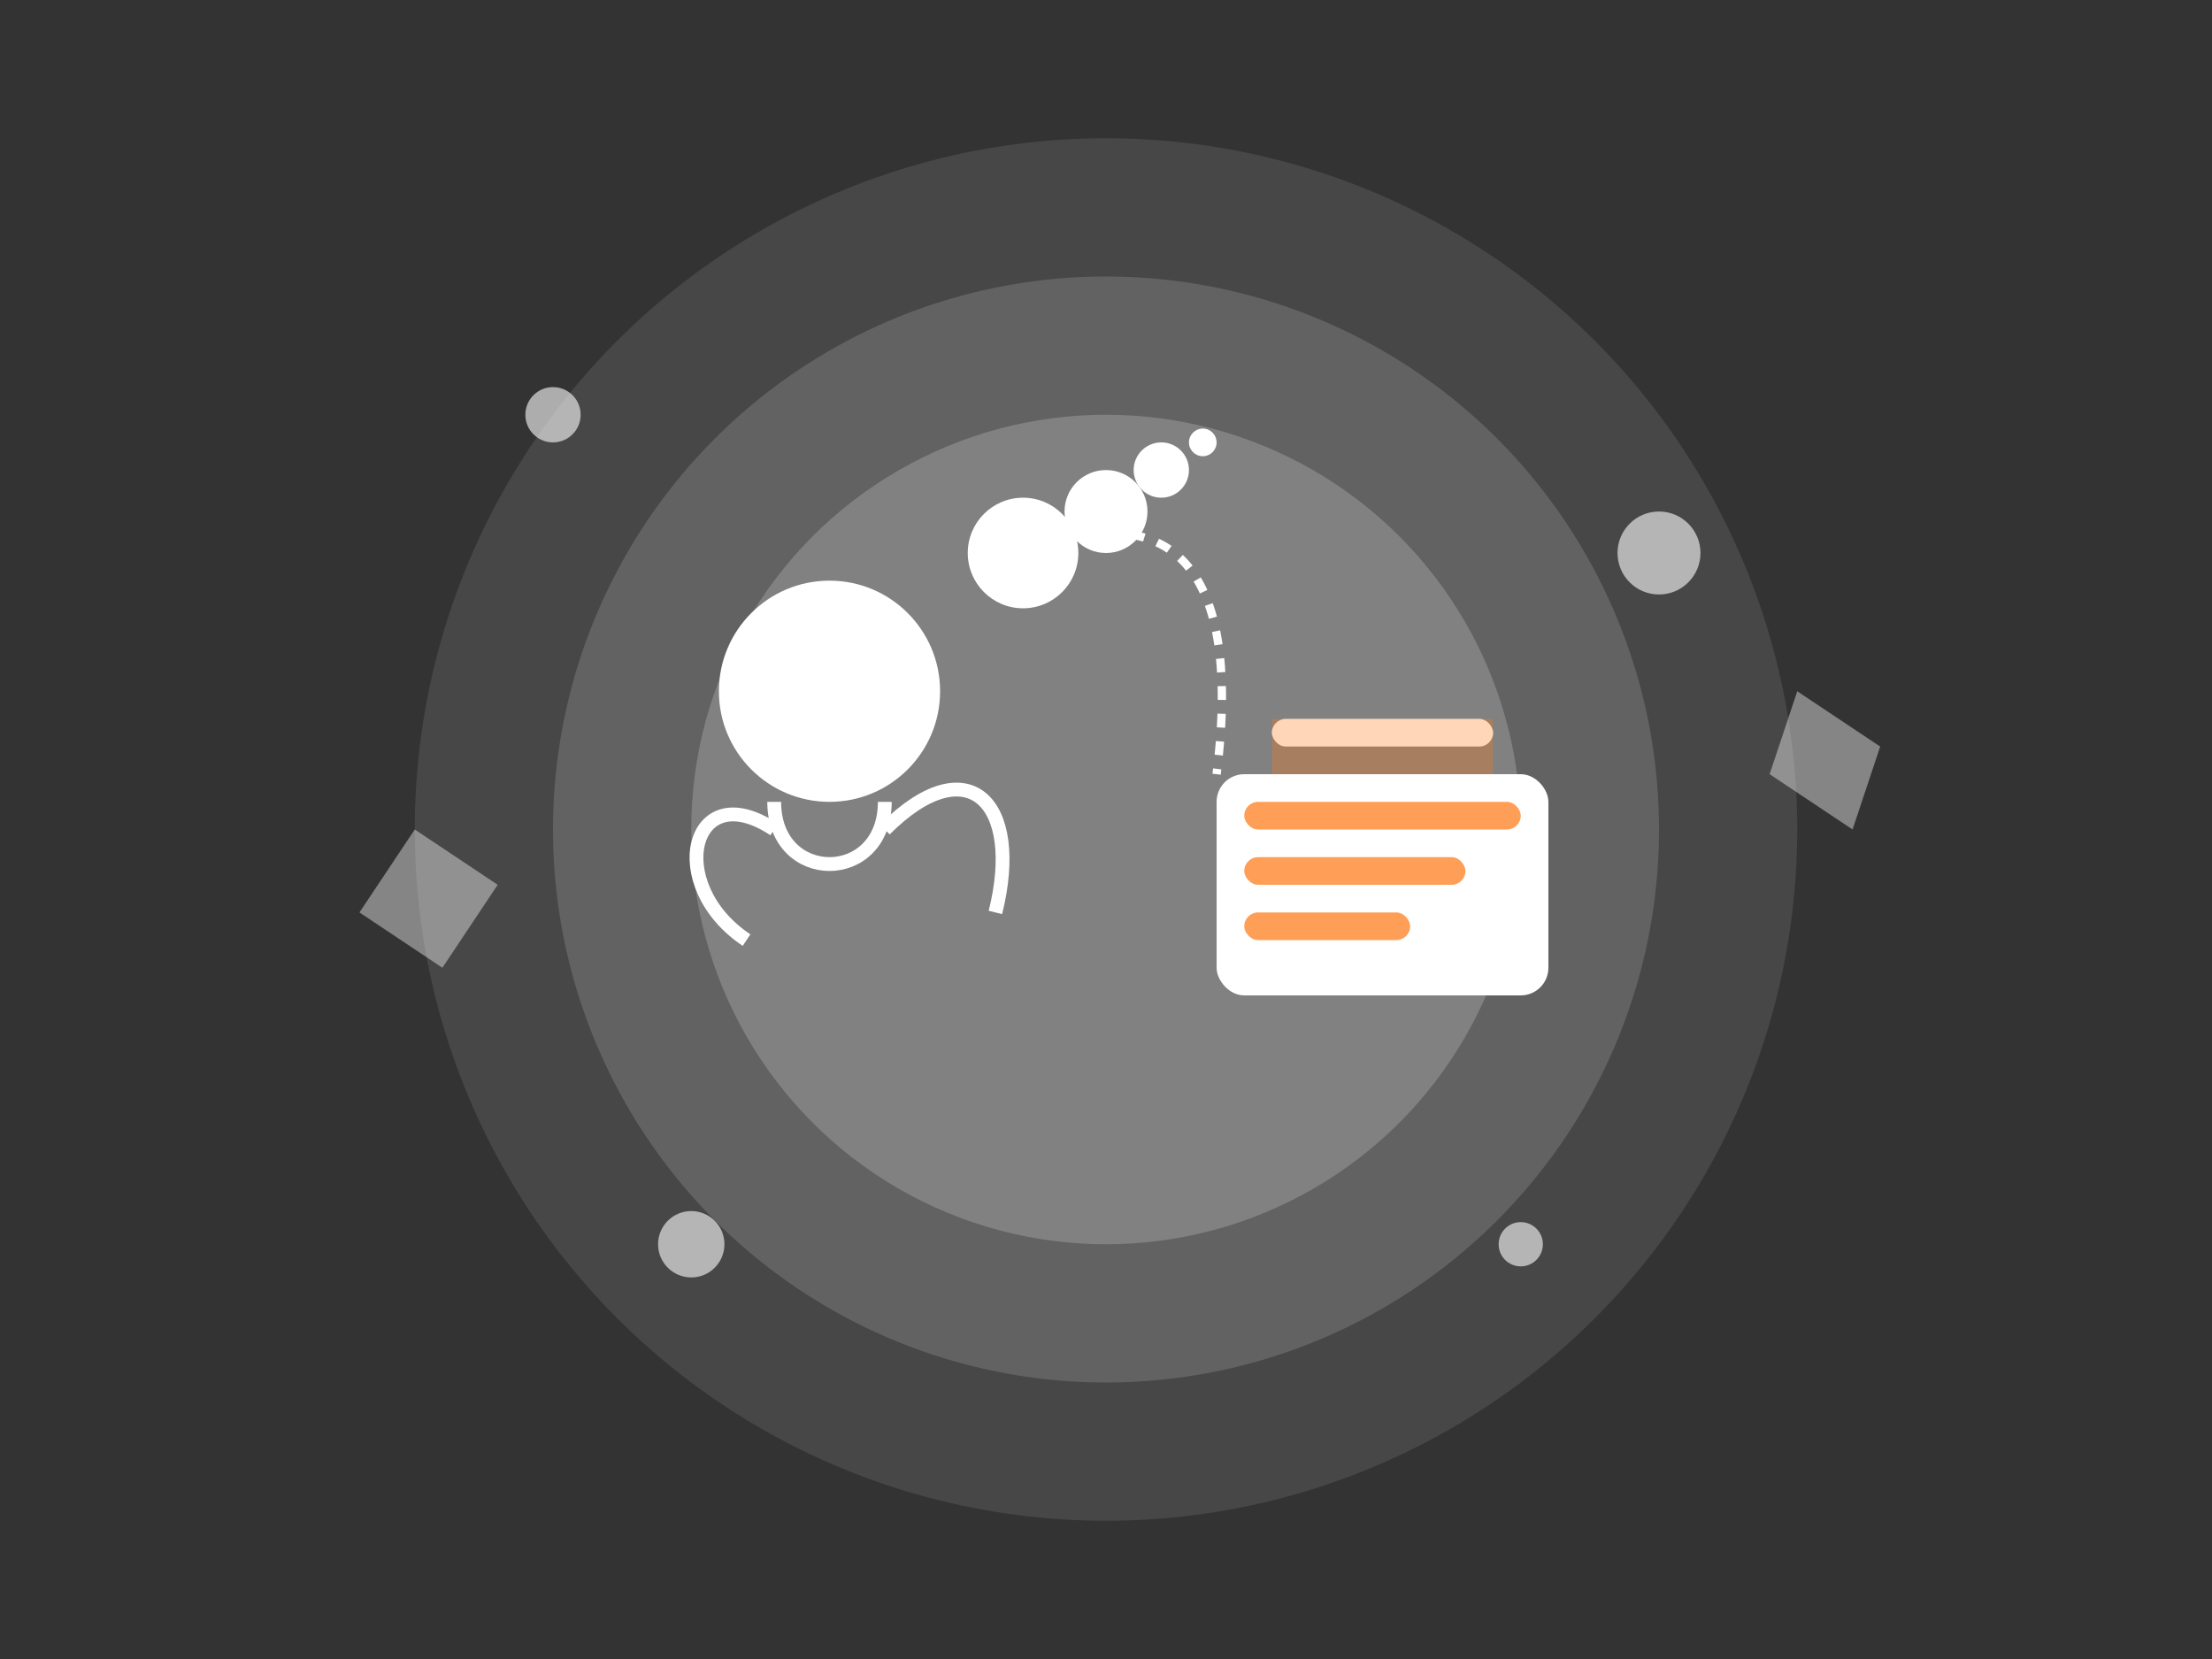 <svg xmlns="http://www.w3.org/2000/svg" viewBox="0 0 800 600" width="800" height="600">
  <rect x="0" y="0" width="800" height="600" fill="#333333" stroke="none"/>
  <!-- Background Elements -->
  <circle cx="400" cy="300" r="250" fill="#ffffff" opacity="0.1"/>
  <circle cx="400" cy="300" r="200" fill="#ffffff" opacity="0.15"/>
  <circle cx="400" cy="300" r="150" fill="#ffffff" opacity="0.2"/>
  
  <!-- Person with Idea -->
  <g transform="translate(300, 250)">
    <!-- Head -->
    <circle cx="0" cy="0" r="40" fill="#ffffff"/>
    
    <!-- Body -->
    <path d="M-20,40 C-20,70 20,70 20,40" stroke="#ffffff" stroke-width="5" fill="none"/>
    
    <!-- Arms -->
    <path d="M-20,50 C-50,30 -60,70 -30,90" stroke="#ffffff" stroke-width="5" fill="none"/>
    <path d="M20,50 C50,20 70,40 60,80" stroke="#ffffff" stroke-width="5" fill="none"/>
    
    <!-- Thought Bubble -->
    <g transform="translate(70, -50)">
      <circle cx="0" cy="0" r="20" fill="#ffffff"/>
      <circle cx="30" cy="-15" r="15" fill="#ffffff"/>
      <circle cx="50" cy="-30" r="10" fill="#ffffff"/>
      <circle cx="65" cy="-40" r="5" fill="#ffffff"/>
    </g>
  </g>
  
  <!-- Suggestion Box -->
  <g transform="translate(500, 320)">
    <rect x="-60" y="-40" width="120" height="80" rx="10" fill="#ffffff"/>
    <rect x="-50" y="-30" width="100" height="10" rx="5" fill="#FF750F" opacity="0.7"/>
    <rect x="-50" y="-10" width="80" height="10" rx="5" fill="#FF750F" opacity="0.7"/>
    <rect x="-50" y="10" width="60" height="10" rx="5" fill="#FF750F" opacity="0.7"/>
    
    <!-- Slot -->
    <rect x="-40" y="-60" width="80" height="10" rx="5" fill="#ffffff"/>
    <path d="M-40,-60 L-40,-40 L40,-40 L40,-60 Z" fill="#FF750F" opacity="0.3"/>
  </g>
  
  <!-- Connection Lines -->
  <path d="M370,200 C420,180 450,200 440,280" stroke="#ffffff" stroke-width="3" fill="none" stroke-dasharray="5,5"/>
  
  <!-- Small Decorative Elements -->
  <circle cx="200" cy="150" r="10" fill="#ffffff" opacity="0.6"/>
  <circle cx="600" cy="200" r="15" fill="#ffffff" opacity="0.6"/>
  <circle cx="250" cy="450" r="12" fill="#ffffff" opacity="0.6"/>
  <circle cx="550" cy="450" r="8" fill="#ffffff" opacity="0.6"/>
  
  <!-- Abstract Shapes -->
  <path d="M150,300 L180,320 L160,350 L130,330 Z" fill="#ffffff" opacity="0.4"/>
  <path d="M650,250 L680,270 L670,300 L640,280 Z" fill="#ffffff" opacity="0.4"/>
</svg>